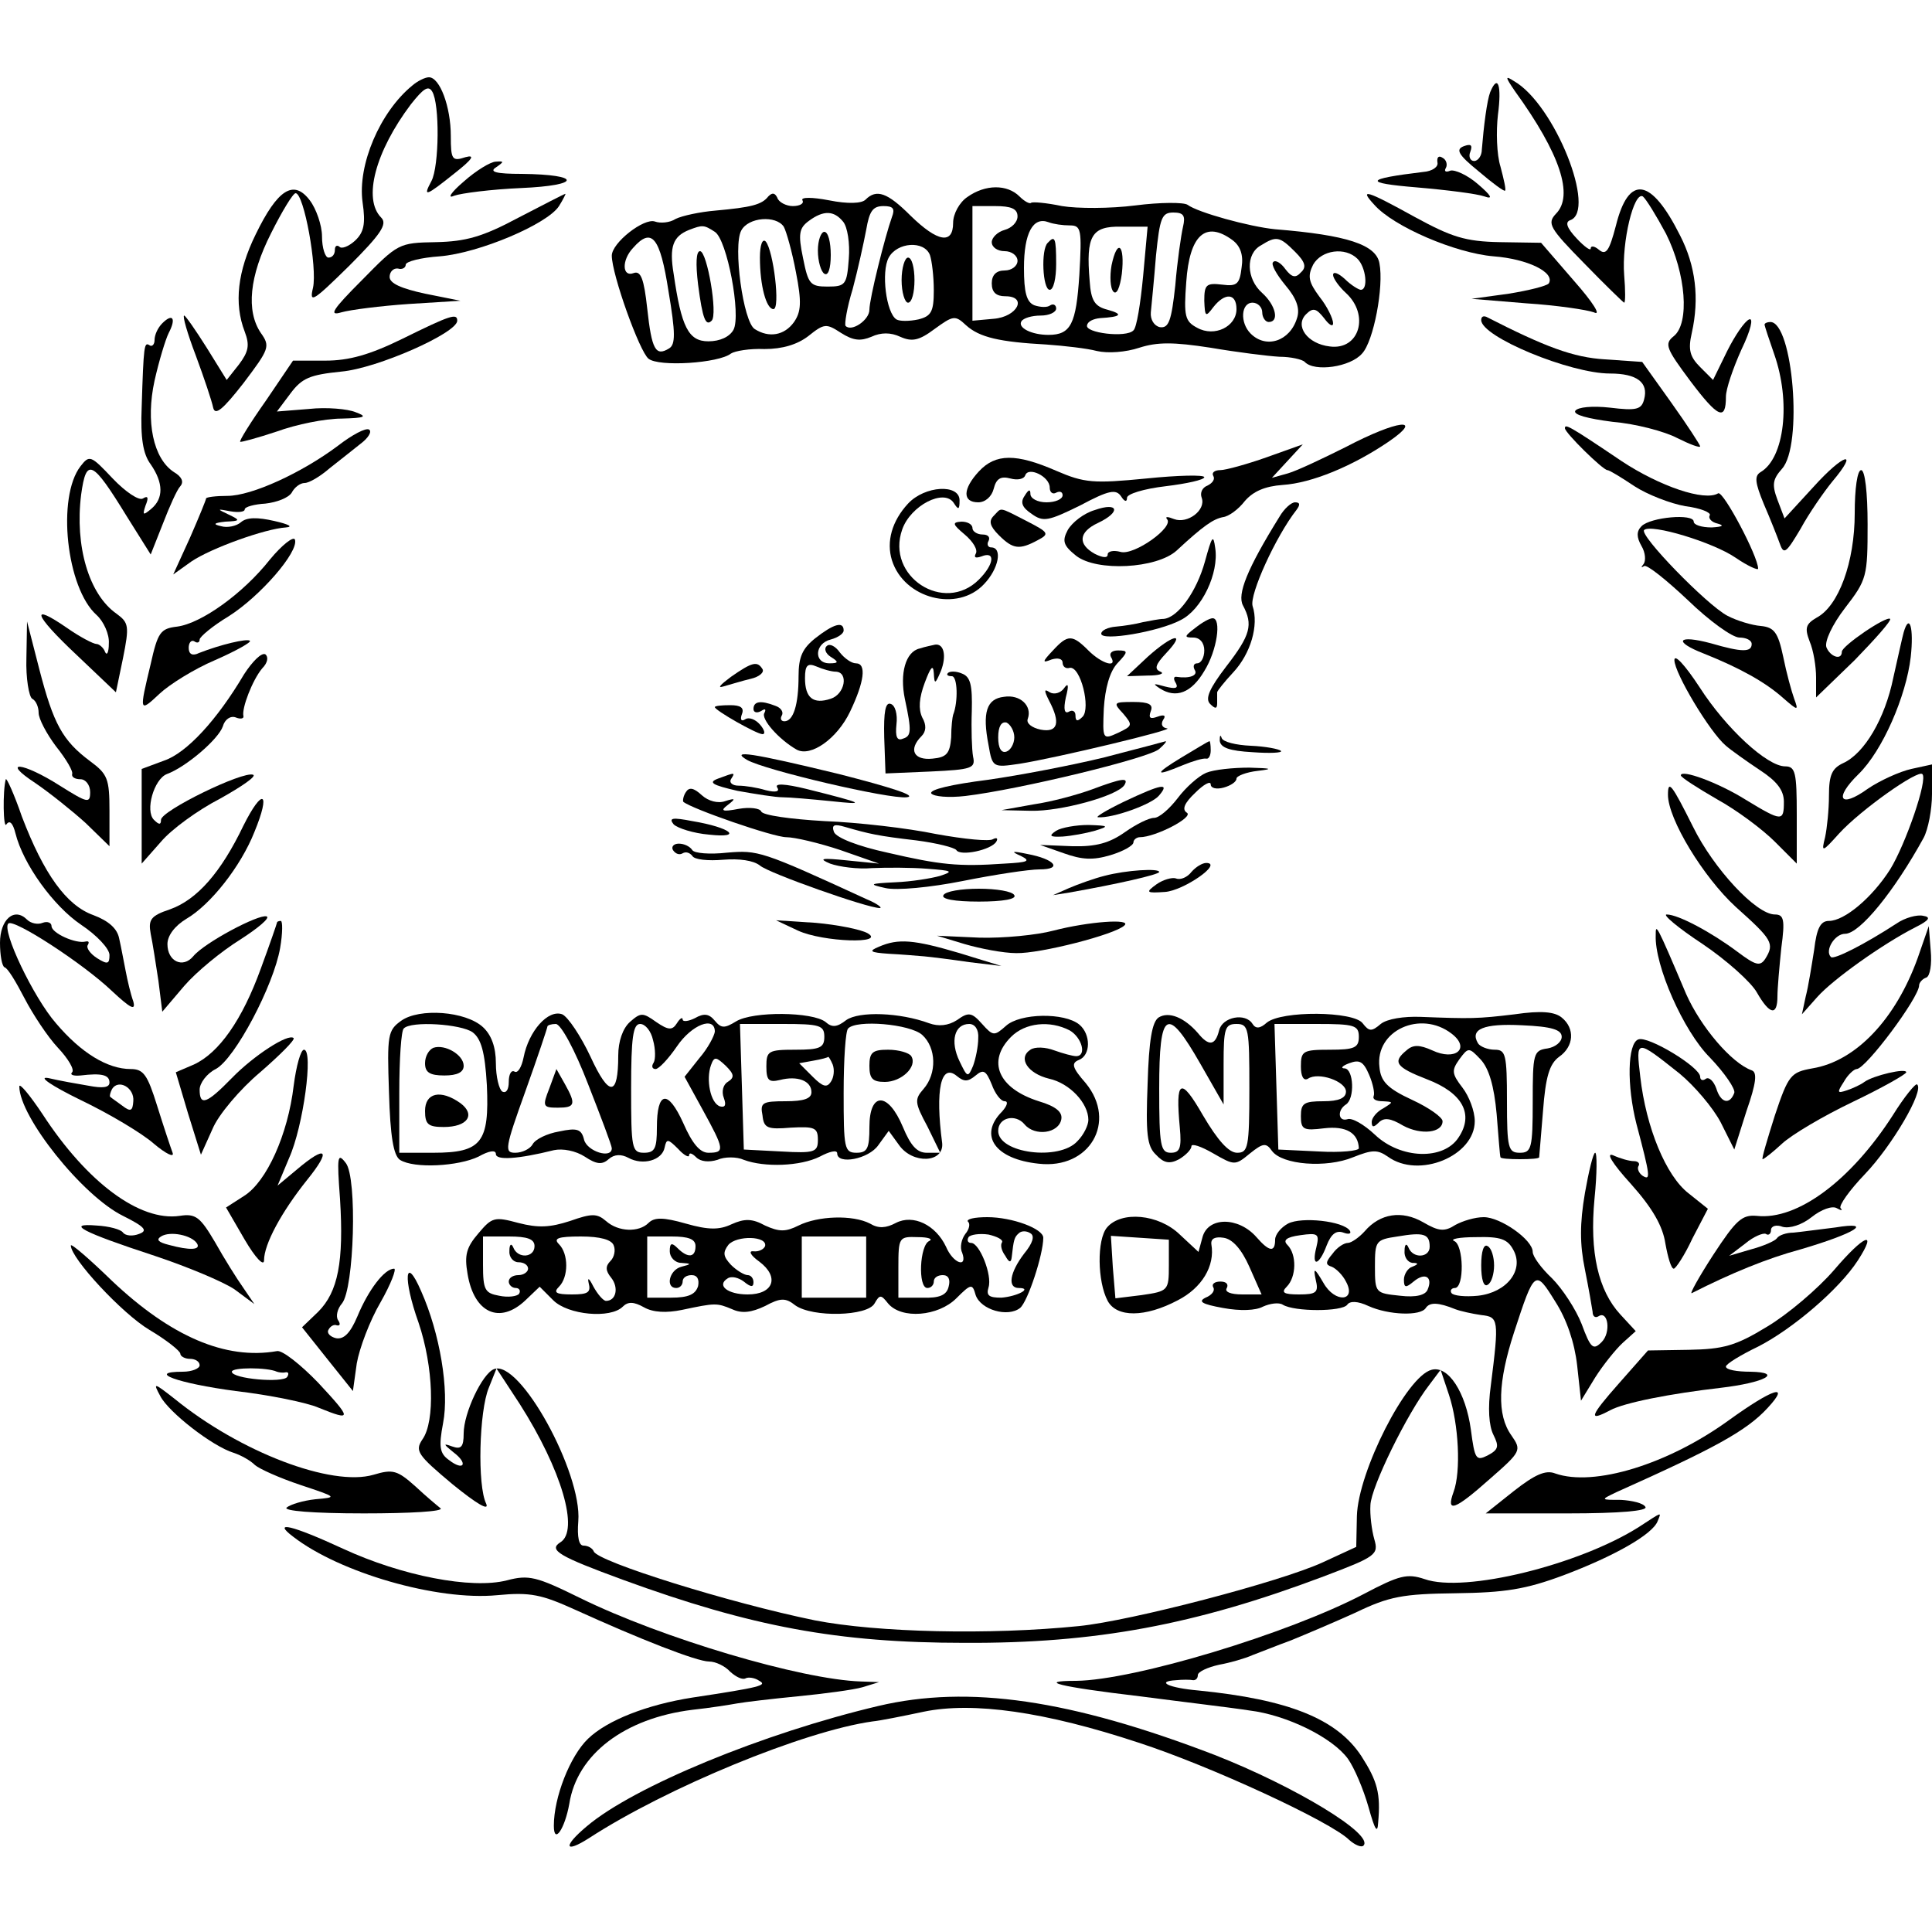 <?xml version="1.0" standalone="no"?>
<!DOCTYPE svg PUBLIC "-//W3C//DTD SVG 20010904//EN"
 "http://www.w3.org/TR/2001/REC-SVG-20010904/DTD/svg10.dtd">
<svg version="1.0" xmlns="http://www.w3.org/2000/svg"
 width="300pt" height="300pt" viewBox="0 0 300 300"
 preserveAspectRatio="xMidYMid meet">
<g transform="translate(0,300) scale(0.1,-0.1)"
fill="#000000" stroke="none">
<path d="M640 2867 c-50 -41 -85 -123 -77 -181 5 -34 2 -47 -12 -60 -10 -9
-21 -13 -24 -9 -4 3 -7 1 -7 -5 0 -7 -4 -12 -10 -12 -5 0 -10 15 -10 33 0 17
-9 43 -19 56 -25 33 -50 17 -84 -53 -28 -57 -34 -107 -17 -151 8 -21 6 -31 -9
-51 l-19 -24 -31 50 c-17 27 -33 50 -35 50 -3 0 5 -28 18 -62 13 -35 25 -71
27 -81 3 -13 15 -3 47 38 40 53 42 57 27 78 -23 34 -18 88 16 155 17 34 34 62
38 62 13 0 34 -116 27 -147 -6 -25 0 -21 56 34 49 49 60 65 50 75 -29 29 -9
103 46 176 19 24 27 30 33 20 12 -19 11 -116 -1 -139 -14 -26 -9 -24 36 12 28
22 32 29 17 25 -21 -7 -23 -4 -23 33 0 45 -17 91 -34 91 -6 0 -18 -6 -26 -13z"/>
<path d="M2352 2859 c71 -98 92 -163 64 -191 -14 -15 -10 -22 44 -77 33 -34
61 -61 62 -61 2 0 2 19 0 43 -4 51 15 130 29 122 5 -4 21 -30 36 -58 31 -62
37 -139 12 -159 -15 -12 -12 -19 26 -70 43 -57 55 -62 55 -24 0 12 11 44 24
73 15 31 19 50 12 47 -7 -3 -22 -25 -34 -49 l-22 -45 -20 20 c-16 16 -19 27
-13 53 12 54 6 104 -18 151 -45 90 -80 96 -100 15 -10 -38 -15 -46 -26 -37 -7
6 -13 7 -13 2 0 -4 -10 3 -22 16 -15 16 -18 25 -10 28 42 14 -24 180 -87 216
-14 9 -14 7 1 -15z"/>
<path d="M2314 2857 c-5 -13 -10 -52 -13 -89 0 -10 -6 -18 -12 -18 -6 0 -9 7
-6 14 4 11 1 13 -10 9 -13 -5 -9 -13 23 -39 21 -18 40 -32 41 -30 2 1 -2 18
-7 37 -6 19 -7 55 -4 81 6 45 0 64 -12 35z"/>
<path d="M2232 2748 c2 -7 -8 -14 -22 -15 -91 -11 -94 -17 -10 -24 47 -4 94
-10 105 -14 14 -5 11 1 -10 19 -16 14 -36 23 -43 21 -7 -3 -10 -1 -7 4 3 5 1
13 -5 16 -6 4 -9 1 -8 -7z"/>
<path d="M720 2718 c-20 -17 -26 -27 -15 -22 11 4 58 10 104 12 94 4 95 21 1
22 -39 0 -51 3 -40 10 13 9 13 10 0 9 -8 0 -31 -14 -50 -31z"/>
<path d="M1502 2694 c-12 -8 -22 -26 -22 -40 0 -34 -24 -30 -66 11 -36 36 -53
42 -70 25 -6 -6 -27 -7 -57 -1 -26 5 -44 5 -41 0 3 -5 -4 -9 -15 -9 -10 0 -22
6 -24 13 -4 8 -8 8 -14 2 -10 -13 -27 -17 -82 -22 -24 -2 -52 -8 -62 -13 -9
-6 -24 -7 -32 -4 -17 6 -67 -33 -67 -53 0 -29 43 -149 57 -160 16 -13 109 -7
128 8 6 4 29 8 52 7 28 0 51 7 68 20 25 20 28 20 51 5 19 -12 30 -13 47 -6 15
7 30 7 45 0 18 -8 29 -6 53 12 29 21 32 22 49 6 21 -19 52 -26 125 -30 28 -2
63 -6 78 -10 17 -4 45 -2 66 5 28 9 53 9 111 0 41 -7 89 -13 107 -14 17 0 35
-4 39 -8 15 -16 71 -8 89 13 18 19 34 104 27 140 -5 29 -50 44 -162 53 -40 4
-120 26 -136 38 -6 4 -42 4 -81 -1 -39 -5 -90 -5 -114 -1 -24 5 -46 7 -48 5
-2 -2 -10 2 -18 10 -19 19 -53 19 -81 -1z m-117 -31 c-11 -31 -35 -127 -35
-144 0 -16 -28 -35 -37 -25 -2 2 2 28 11 57 8 30 17 71 21 92 5 29 10 37 27
37 15 0 18 -4 13 -17z m195 1 c0 -9 -9 -18 -20 -21 -11 -3 -20 -12 -20 -19 0
-8 9 -14 20 -14 11 0 20 -7 20 -15 0 -8 -9 -15 -20 -15 -13 0 -20 -7 -20 -20
0 -14 7 -20 21 -20 35 0 19 -32 -18 -35 l-33 -3 0 89 0 89 35 0 c25 0 35 -4
35 -16z m-271 -8 c7 -8 11 -34 9 -58 -3 -40 -5 -43 -33 -43 -27 0 -30 4 -38
44 -8 38 -6 47 9 58 23 17 39 16 53 -1z m528 -8 c-3 -13 -9 -54 -12 -91 -6
-55 -10 -67 -24 -65 -9 2 -15 12 -14 23 1 11 5 50 8 88 6 59 9 67 27 67 16 0
19 -5 15 -22z m-620 0 c4 -7 13 -39 19 -71 9 -46 8 -61 -3 -77 -15 -21 -39
-25 -61 -11 -18 11 -34 129 -21 153 11 21 54 24 66 6z m444 2 c18 0 19 -6 15
-77 -5 -76 -13 -93 -48 -93 -26 0 -48 11 -42 21 3 5 16 9 30 9 13 0 24 5 24
11 0 5 -4 8 -9 5 -5 -4 -16 -3 -25 0 -12 5 -16 20 -16 58 0 54 14 80 38 71 8
-3 22 -5 33 -5z m-551 -10 c19 -12 41 -129 29 -152 -6 -11 -21 -18 -39 -18
-31 0 -42 22 -54 105 -7 42 -1 58 24 68 21 8 23 8 40 -3z m665 -69 c-4 -42
-10 -80 -15 -84 -11 -12 -76 -4 -72 8 1 6 10 10 20 11 33 2 37 6 12 13 -20 5
-26 14 -28 45 -6 70 3 85 49 84 l41 0 -7 -77z m139 56 c12 -9 17 -23 14 -42
-3 -26 -7 -30 -30 -27 -25 3 -28 0 -28 -25 1 -25 2 -26 14 -10 18 23 36 22 36
-3 0 -27 -34 -44 -61 -29 -19 10 -21 18 -17 71 5 73 30 96 72 65z m-876 -79
c11 -65 11 -83 1 -89 -21 -13 -27 -2 -34 62 -5 46 -10 59 -21 55 -18 -7 -19
20 -1 39 29 33 42 17 55 -67z m973 61 c16 -16 18 -24 9 -32 -8 -9 -14 -8 -24
5 -7 10 -16 15 -19 11 -4 -3 5 -19 19 -36 17 -20 23 -36 18 -51 -11 -36 -48
-48 -72 -24 -17 17 -15 48 3 48 8 0 15 -7 15 -15 0 -8 5 -15 10 -15 17 0 11
26 -10 45 -25 22 -26 61 -2 74 24 15 29 14 53 -10z m-567 -5 c3 -9 6 -33 6
-55 0 -33 -4 -40 -24 -45 -14 -3 -29 -3 -34 0 -16 10 -24 74 -12 96 13 24 55
27 64 4z m664 -6 c13 -13 17 -48 5 -48 -3 0 -15 7 -25 17 -10 9 -18 12 -18 6
0 -5 9 -18 20 -28 37 -34 21 -89 -25 -83 -35 4 -55 32 -37 50 11 11 16 9 28
-6 8 -11 14 -14 14 -8 0 7 -9 26 -21 41 -17 23 -19 32 -10 50 13 23 50 28 69
9z"/>
<path d="M1270 2611 c0 -17 5 -33 10 -36 6 -4 10 8 10 29 0 20 -4 36 -10 36
-5 0 -10 -13 -10 -29z"/>
<path d="M1180 2600 c0 -44 10 -80 21 -80 11 0 0 91 -12 105 -5 5 -9 -5 -9
-25z"/>
<path d="M1627 2623 c-11 -10 -8 -73 3 -73 6 0 10 18 10 40 0 41 -2 45 -13 33z"/>
<path d="M1084 2558 c7 -54 12 -65 21 -56 10 9 -7 108 -18 108 -6 0 -7 -19 -3
-52z"/>
<path d="M1726 2588 c-3 -17 -2 -36 3 -41 5 -5 10 6 13 28 5 45 -7 56 -16 13z"/>
<path d="M1400 2565 c0 -19 5 -35 10 -35 6 0 10 16 10 35 0 19 -4 35 -10 35
-5 0 -10 -16 -10 -35z"/>
<path d="M805 2662 c-56 -30 -82 -37 -128 -38 -58 -1 -59 -2 -115 -59 -46 -46
-52 -56 -32 -50 14 4 61 10 105 13 l80 5 -55 11 c-37 8 -55 16 -55 26 0 8 6
14 13 13 6 -2 12 1 12 6 0 5 24 11 53 13 61 5 167 50 185 78 7 11 11 20 10 19
-2 0 -34 -17 -73 -37z"/>
<path d="M2134 2682 c30 -34 126 -75 185 -80 53 -4 96 -25 86 -42 -3 -4 -31
-11 -62 -16 l-58 -8 85 -7 c47 -3 94 -10 105 -14 12 -6 -1 15 -31 49 l-51 59
-64 1 c-54 1 -75 8 -132 39 -76 42 -87 45 -63 19z"/>
<path d="M252 2498 c-7 -7 -12 -18 -12 -26 0 -7 -4 -11 -8 -8 -8 5 -9 1 -12
-96 -2 -48 2 -73 14 -89 20 -29 20 -53 1 -69 -13 -11 -14 -10 -9 5 5 12 4 16
-4 11 -6 -4 -27 10 -47 31 -34 36 -36 37 -50 19 -37 -48 -22 -189 25 -231 11
-10 20 -30 19 -44 0 -14 -3 -20 -6 -13 -2 6 -9 12 -13 12 -5 0 -26 11 -46 25
-58 40 -52 21 15 -42 l61 -58 11 53 c10 50 9 55 -10 69 -43 30 -65 105 -55
185 8 58 17 54 71 -34 l37 -59 19 48 c10 26 22 53 27 58 6 7 2 15 -10 22 -32
21 -44 78 -30 142 7 31 17 64 22 74 12 23 6 31 -10 15z"/>
<path d="M625 2474 c-51 -25 -83 -34 -120 -34 l-50 0 -42 -62 c-24 -34 -42
-63 -40 -64 1 -1 27 6 57 16 30 11 75 20 100 20 38 1 41 3 22 10 -12 5 -45 8
-72 5 l-50 -4 21 28 c18 24 30 29 79 34 56 5 180 60 180 79 0 12 -10 9 -85
-28z"/>
<path d="M2300 2503 c0 -26 138 -83 200 -83 42 0 60 -14 53 -40 -4 -16 -12
-18 -53 -13 -27 3 -50 1 -54 -5 -3 -6 19 -12 58 -17 36 -3 81 -15 100 -25 20
-10 36 -16 36 -13 0 2 -20 33 -45 68 l-45 63 -58 4 c-49 3 -92 19 -184 66 -5
2 -8 0 -8 -5z"/>
<path d="M2740 2496 c0 -2 7 -23 15 -46 26 -74 16 -161 -21 -183 -10 -6 -9
-16 5 -50 10 -23 21 -51 25 -62 6 -17 10 -13 32 24 13 24 36 57 49 73 43 51
18 44 -29 -8 l-45 -49 -11 29 c-9 24 -7 32 7 48 33 36 17 228 -18 228 -5 0 -9
-2 -9 -4z"/>
<path d="M525 2308 c-56 -42 -134 -78 -172 -78 -18 0 -33 -2 -33 -4 0 -2 -11
-29 -25 -61 l-26 -57 28 20 c31 21 115 51 147 53 12 1 4 5 -18 10 -26 6 -43 6
-52 -2 -7 -6 -21 -9 -31 -6 -13 3 -11 5 7 7 23 1 24 2 5 11 -19 9 -18 9 3 5
12 -2 22 -1 22 3 0 4 15 8 32 9 18 2 36 9 41 17 4 8 13 15 20 15 7 0 24 10 39
23 15 12 37 29 48 38 12 9 18 19 13 22 -5 3 -26 -8 -48 -25z"/>
<path d="M2090 2306 c-36 -18 -76 -37 -90 -41 l-25 -7 24 26 24 26 -56 -20
c-31 -11 -64 -20 -72 -20 -9 0 -14 -4 -11 -9 3 -5 -1 -11 -9 -15 -8 -3 -12
-11 -9 -19 7 -19 -22 -41 -43 -33 -10 4 -14 4 -11 0 12 -12 -51 -57 -72 -51
-11 3 -20 1 -20 -4 0 -6 -8 -5 -20 1 -27 15 -25 34 5 48 36 17 32 33 -5 20
-17 -5 -35 -19 -42 -31 -9 -17 -7 -24 13 -40 32 -25 125 -20 156 8 42 39 57
49 72 52 9 1 24 12 34 25 13 15 31 23 59 25 45 3 108 29 164 67 57 39 14 34
-66 -8z"/>
<path d="M2430 2335 c0 -7 59 -65 66 -65 3 0 21 -11 42 -25 20 -13 56 -27 79
-31 24 -3 40 -10 38 -14 -3 -5 3 -11 12 -13 11 -3 8 -5 -9 -6 -16 0 -28 4 -28
9 0 13 -67 7 -81 -7 -8 -8 -8 -17 0 -31 6 -10 7 -23 3 -28 -4 -5 -4 -6 1 -3 4
3 34 -21 68 -53 33 -32 69 -58 80 -58 10 0 19 -4 19 -10 0 -13 -15 -13 -63 1
-52 14 -60 3 -11 -16 55 -22 95 -44 123 -69 23 -20 24 -20 17 -1 -4 11 -12 40
-17 65 -8 38 -14 46 -35 48 -13 1 -37 8 -52 16 -32 17 -137 125 -129 133 11
10 107 -19 142 -43 19 -13 35 -20 35 -17 0 19 -54 121 -62 117 -21 -13 -91 11
-150 50 -83 56 -88 58 -88 51z"/>
<path d="M1520 2268 c-25 -27 -26 -48 -1 -48 11 0 21 9 24 21 4 16 11 20 26
16 11 -3 21 -1 23 5 5 14 38 -2 38 -19 0 -8 5 -11 10 -8 6 3 10 1 10 -4 0 -6
-11 -11 -25 -11 -14 0 -25 6 -25 13 0 8 -3 7 -9 -3 -7 -10 -4 -18 11 -28 18
-13 26 -11 75 13 45 24 56 26 64 14 5 -8 9 -9 9 -2 0 6 26 14 60 18 33 4 60
10 60 14 0 4 -41 3 -90 -2 -82 -8 -96 -7 -140 12 -62 27 -94 27 -120 -1z"/>
<path d="M2880 2203 c0 -76 -25 -144 -59 -162 -17 -10 -19 -16 -11 -37 6 -14
10 -39 10 -56 l0 -31 60 58 c32 33 57 61 55 64 -6 5 -75 -42 -75 -51 0 -14
-18 -8 -24 7 -3 9 9 35 29 61 34 44 35 49 35 130 0 49 -4 84 -10 84 -6 0 -10
-29 -10 -67z"/>
<path d="M1410 2218 c-25 -27 -34 -59 -25 -88 19 -60 102 -81 143 -37 23 24
29 57 11 57 -5 0 -7 5 -4 10 3 6 -1 10 -9 10 -9 0 -16 5 -16 10 0 6 -8 10 -17
10 -15 -1 -14 -4 5 -20 13 -11 21 -24 17 -30 -3 -6 0 -7 9 -4 22 9 20 -12 -4
-36 -54 -54 -145 5 -119 78 13 37 65 64 80 41 7 -11 9 -11 9 4 0 26 -54 23
-80 -5z"/>
<path d="M1987 2198 c-51 -82 -66 -121 -57 -138 16 -30 12 -46 -26 -95 -26
-34 -33 -50 -25 -58 8 -8 11 -8 11 1 0 7 0 14 0 17 0 2 11 16 25 31 27 29 40
73 30 103 -5 18 36 108 68 149 6 8 6 12 -2 12 -6 0 -17 -10 -24 -22z"/>
<path d="M1543 2199 c-8 -8 -6 -16 8 -30 22 -22 32 -23 60 -8 19 10 18 12 -17
30 -45 23 -38 21 -51 8z"/>
<path d="M419 2131 c-41 -52 -106 -99 -144 -104 -26 -3 -30 -9 -41 -58 -18
-75 -18 -76 14 -46 15 14 53 38 86 52 32 14 57 28 54 30 -4 4 -46 -6 -79 -19
-10 -5 -16 -2 -16 8 0 8 4 13 9 10 4 -3 8 -2 8 3 0 4 20 21 45 36 49 31 109
100 103 119 -2 6 -20 -8 -39 -31z"/>
<path d="M1871 2128 c-13 -47 -42 -87 -64 -89 -7 0 -21 -3 -32 -5 -11 -3 -30
-6 -42 -7 -13 -1 -23 -6 -23 -11 0 -12 89 3 123 21 33 16 60 73 54 112 -3 22
-5 19 -16 -21z"/>
<path d="M1856 2025 c-17 -13 -18 -15 -3 -15 10 0 17 -8 17 -20 0 -11 -5 -20
-11 -20 -5 0 -7 -4 -4 -10 6 -9 -8 -14 -28 -11 -5 1 -5 -4 -1 -10 4 -8 -1 -9
-17 -5 -18 5 -20 5 -8 -3 25 -16 49 -7 69 27 20 32 27 82 13 82 -5 0 -17 -7
-27 -15z"/>
<path d="M41 1978 c-1 -31 4 -60 9 -63 6 -3 10 -13 10 -22 0 -9 12 -32 27 -52
16 -20 27 -39 25 -43 -1 -5 5 -8 13 -8 8 0 15 -9 15 -20 0 -18 -4 -17 -47 10
-58 37 -93 40 -38 4 22 -15 57 -43 78 -62 l37 -36 0 55 c0 50 -3 57 -30 77
-43 32 -57 58 -79 143 l-19 74 -1 -57z"/>
<path d="M1266 2009 c-20 -16 -26 -29 -26 -59 0 -44 -8 -70 -22 -70 -5 0 -7 4
-4 9 3 5 -1 12 -10 15 -23 9 -34 7 -34 -5 0 -5 5 -7 12 -3 6 4 8 3 5 -3 -6 -9
22 -41 50 -57 22 -12 63 17 83 59 22 46 26 75 9 75 -7 0 -18 8 -25 17 -7 10
-16 14 -20 10 -5 -4 -2 -12 6 -17 13 -8 12 -10 -2 -10 -25 0 -23 31 2 37 11 3
20 9 20 14 0 15 -16 10 -44 -12z m32 -52 c20 -1 14 -35 -8 -42 -27 -9 -40 1
-40 32 0 20 4 24 18 18 9 -4 23 -8 30 -8z"/>
<path d="M2956 2018 c-2 -7 -9 -39 -16 -70 -13 -64 -45 -118 -78 -133 -17 -8
-22 -18 -22 -50 0 -22 -3 -51 -6 -65 -6 -24 -5 -24 22 6 34 37 122 99 129 92
9 -8 -26 -109 -50 -148 -28 -44 -71 -80 -95 -80 -13 0 -19 -11 -23 -45 -4 -25
-9 -57 -13 -72 l-6 -28 24 27 c24 27 101 82 152 108 22 11 25 16 12 18 -9 2
-28 -3 -41 -12 -49 -32 -98 -57 -102 -52 -10 10 6 36 22 36 23 0 77 67 122
149 7 13 13 44 13 68 l0 46 -32 -7 c-18 -4 -49 -18 -68 -31 -43 -31 -53 -15
-14 23 37 36 74 121 81 182 5 45 -2 69 -11 38z"/>
<path d="M1635 1990 c-17 -18 -17 -20 -2 -14 10 3 17 1 17 -5 0 -6 5 -10 11
-8 17 3 33 -63 20 -76 -8 -8 -11 -7 -11 2 0 7 -5 9 -10 6 -7 -4 -9 3 -5 22 5
19 4 24 -3 14 -5 -7 -15 -10 -22 -6 -9 6 -9 3 -1 -13 18 -34 14 -50 -13 -45
-14 3 -23 10 -20 17 7 20 -12 38 -37 34 -27 -3 -34 -24 -24 -75 6 -35 7 -35
48 -29 57 9 245 54 229 55 -7 1 -10 6 -6 13 5 7 2 9 -9 5 -11 -4 -14 -2 -10 9
4 10 -3 14 -27 14 -31 0 -32 -1 -16 -18 15 -18 15 -19 -8 -30 -24 -11 -24 -10
-22 38 2 31 9 57 21 70 17 18 17 20 1 20 -9 0 -14 -4 -11 -10 11 -18 -14 -11
-35 10 -25 25 -32 25 -55 0z m-60 -135 c0 -10 -6 -20 -12 -22 -8 -3 -13 5 -13
22 0 17 5 25 13 23 6 -3 12 -13 12 -23z"/>
<path d="M1782 1980 l-32 -30 32 1 c18 0 27 3 20 6 -10 4 -8 11 9 29 32 34 10
29 -29 -6z"/>
<path d="M1428 1993 c-22 -5 -31 -39 -23 -78 11 -51 10 -58 -3 -62 -9 -4 -12
3 -10 22 2 16 -2 30 -9 32 -8 3 -11 -12 -10 -52 l2 -56 70 3 c64 3 70 5 66 23
-2 11 -3 43 -2 71 1 40 -2 53 -15 58 -9 4 -19 4 -22 1 -3 -3 0 -5 6 -5 9 0 10
-40 2 -60 -1 -3 -3 -18 -3 -35 -2 -25 -7 -31 -29 -33 -29 -3 -38 14 -17 35 7
7 8 17 1 29 -6 13 -5 30 4 54 9 24 13 29 14 15 1 -18 2 -18 11 3 9 23 5 43 -9
41 -4 -1 -15 -3 -24 -6z"/>
<path d="M379 1953 c-42 -71 -89 -122 -124 -134 l-35 -13 0 -73 0 -74 30 34
c16 19 57 49 92 67 34 19 57 35 51 37 -16 6 -143 -56 -143 -70 0 -8 -3 -8 -11
0 -14 14 0 63 20 71 30 11 80 54 87 74 3 11 12 17 20 14 7 -3 13 -2 12 2 -3
12 14 56 29 74 9 9 10 18 5 22 -6 3 -20 -11 -33 -31z"/>
<path d="M2600 1975 c0 -20 55 -112 80 -133 8 -7 32 -24 53 -38 26 -17 37 -31
37 -49 0 -31 -3 -31 -59 3 -43 27 -101 48 -101 38 0 -3 25 -19 56 -37 31 -17
71 -47 90 -66 l34 -34 0 76 c0 65 -2 75 -18 75 -28 0 -92 59 -133 123 -23 35
-39 52 -39 42z"/>
<path d="M1135 1949 c-16 -12 -22 -18 -12 -15 11 3 30 9 43 12 13 3 21 10 18
15 -8 13 -16 11 -49 -12z"/>
<path d="M1110 1902 c0 -5 65 -42 74 -42 5 0 3 7 -4 15 -7 8 -17 12 -23 8 -6
-4 -8 0 -5 8 4 10 -2 14 -18 14 -13 0 -24 -1 -24 -3z"/>
<path d="M1894 1850 c1 -11 15 -16 51 -18 27 -2 47 -1 44 2 -3 3 -24 7 -47 8
-23 1 -43 6 -45 12 -2 6 -3 4 -3 -4z"/>
<path d="M1715 1824 c-49 -12 -132 -28 -182 -35 -55 -7 -90 -15 -87 -21 4 -5
27 -7 53 -4 84 10 286 59 301 73 8 7 12 12 10 12 -3 -1 -45 -12 -95 -25z"/>
<path d="M1835 1824 c-43 -26 -43 -31 2 -12 15 6 31 11 36 10 4 -1 7 5 7 13 0
8 -1 15 -2 14 -2 0 -21 -12 -43 -25z"/>
<path d="M1160 1820 c28 -16 220 -61 248 -58 17 2 -23 15 -105 36 -136 33
-170 38 -143 22z"/>
<path d="M1873 1800 c-12 -5 -32 -23 -44 -39 -13 -17 -29 -31 -37 -31 -8 0
-28 -10 -45 -22 -24 -17 -45 -23 -82 -22 l-50 2 37 -13 c28 -10 45 -11 72 -3
20 6 36 15 36 20 0 4 5 8 10 8 24 0 84 31 73 38 -8 5 -4 15 13 31 13 13 24 19
24 13 0 -6 9 -8 20 -5 11 3 20 9 20 14 0 4 15 10 33 12 25 3 22 4 -13 5 -25 0
-55 -3 -67 -8z"/>
<path d="M1115 1791 c-16 -6 -9 -10 30 -19 28 -5 59 -10 70 -10 11 0 45 -3 75
-6 56 -6 54 -4 -38 19 -33 8 -50 9 -45 2 4 -6 -2 -8 -18 -4 -13 4 -32 7 -42 7
-10 0 -15 5 -12 10 7 11 7 11 -20 1z"/>
<path d="M9 1790 c-5 -18 -4 -79 1 -70 5 7 10 2 14 -14 12 -48 59 -113 102
-142 24 -16 44 -37 44 -47 0 -14 -3 -15 -19 -5 -11 7 -17 16 -15 20 3 5 2 7
-3 6 -15 -4 -53 13 -53 24 0 5 -6 8 -14 5 -7 -3 -18 -1 -24 5 -20 20 -42 0
-42 -36 0 -19 3 -36 7 -38 5 -1 18 -23 31 -48 13 -25 36 -60 52 -77 16 -17 26
-34 22 -38 -4 -4 2 -6 13 -5 33 4 45 1 45 -11 0 -8 -11 -9 -32 -5 -18 3 -46 8
-63 12 -17 3 5 -12 50 -34 44 -21 96 -52 114 -68 19 -16 32 -22 29 -14 -3 8
-14 41 -24 73 -15 48 -21 57 -41 57 -36 0 -77 25 -116 71 -35 40 -85 145 -74
155 8 8 116 -62 161 -105 29 -27 37 -31 33 -16 -4 11 -9 32 -12 48 -3 15 -7
37 -10 50 -3 15 -16 27 -40 36 -42 15 -77 64 -111 153 -12 35 -24 61 -25 58z
m198 -500 c-1 -15 -4 -17 -17 -7 -8 6 -17 12 -19 14 -1 1 0 6 3 12 10 16 35 2
33 -19z"/>
<path d="M1695 1774 c-22 -8 -62 -19 -90 -23 l-50 -9 46 -1 c46 -1 134 23 145
40 7 12 -3 11 -51 -7z"/>
<path d="M1065 1770 c-4 -6 -5 -13 -4 -15 13 -11 140 -55 160 -55 13 0 51 -9
84 -20 l60 -21 -50 5 c-39 4 -45 3 -26 -5 14 -5 43 -9 65 -7 23 1 61 1 86 -1
39 -3 41 -4 20 -11 -14 -4 -45 -9 -70 -10 -40 -2 -42 -3 -15 -9 17 -4 70 1
120 11 50 10 103 18 119 18 37 0 24 16 -19 24 -24 5 -26 4 -10 -3 16 -8 12
-10 -25 -12 -72 -5 -100 -2 -182 17 -46 10 -79 23 -83 32 -4 11 0 13 17 8 38
-11 51 -14 111 -21 31 -4 59 -11 62 -15 6 -10 54 0 62 13 3 5 1 7 -5 4 -5 -4
-45 0 -89 8 -43 9 -121 18 -173 20 -52 3 -96 9 -98 15 -2 5 -18 7 -35 4 -26
-5 -29 -3 -17 6 13 10 12 11 -4 6 -11 -4 -26 0 -36 9 -13 12 -20 13 -25 5z"/>
<path d="M1745 1755 c-27 -13 -45 -24 -40 -24 22 -2 84 20 95 34 17 20 4 18
-55 -10z"/>
<path d="M2590 1766 c0 -38 55 -128 105 -174 57 -51 61 -57 46 -81 -8 -12 -15
-10 -43 11 -40 30 -92 58 -110 58 -7 0 18 -21 56 -46 37 -25 75 -59 84 -75 20
-35 32 -37 32 -6 0 12 3 46 6 75 6 44 4 52 -10 52 -29 0 -95 71 -127 136 -33
66 -39 74 -39 50z"/>
<path d="M378 1718 c-35 -73 -72 -115 -114 -130 -30 -10 -34 -16 -30 -38 3
-14 8 -47 12 -73 l6 -48 34 40 c19 22 58 54 87 72 28 18 47 34 41 36 -12 4
-97 -41 -114 -62 -16 -19 -40 -8 -40 19 0 13 11 28 29 39 38 22 85 82 106 135
26 63 13 70 -17 10z"/>
<path d="M1046 1720 c6 -6 31 -14 55 -16 54 -6 34 11 -26 21 -31 6 -37 5 -29
-5z"/>
<path d="M1640 1710 c-12 -8 -10 -10 10 -9 14 1 36 5 50 9 23 7 22 8 -10 9
-19 0 -42 -4 -50 -9z"/>
<path d="M1045 1680 c4 -6 10 -8 15 -5 5 3 11 1 15 -4 3 -6 25 -8 48 -6 25 2
47 -1 57 -9 14 -12 167 -66 186 -66 5 0 -4 7 -21 14 -163 75 -168 76 -216 72
-27 -3 -51 -1 -54 4 -4 6 -13 10 -21 10 -8 0 -12 -5 -9 -10z"/>
<path d="M1850 1646 c-6 -8 -17 -13 -24 -10 -6 2 -20 -2 -30 -9 -18 -13 -16
-14 13 -12 29 2 91 45 64 45 -6 0 -16 -6 -23 -14z"/>
<path d="M1715 1640 c-16 -4 -41 -13 -55 -19 l-25 -11 25 4 c74 13 140 28 140
32 0 6 -51 3 -85 -6z"/>
<path d="M1465 1610 c-4 -6 17 -10 55 -10 38 0 59 4 55 10 -3 6 -28 10 -55 10
-27 0 -52 -4 -55 -10z"/>
<path d="M430 1567 c0 -1 -11 -33 -25 -71 -29 -80 -65 -131 -104 -149 l-28
-12 19 -64 20 -64 18 40 c9 22 43 62 74 88 31 27 54 50 52 53 -8 8 -62 -27
-96 -62 -39 -40 -50 -44 -50 -18 0 10 11 25 25 32 30 16 90 130 100 188 4 23
4 42 1 42 -3 0 -6 -1 -6 -3z"/>
<path d="M1239 1555 c39 -18 138 -21 108 -4 -11 6 -47 13 -80 16 l-62 4 34
-16z"/>
<path d="M1636 1555 c-26 -7 -78 -12 -115 -11 l-66 3 43 -13 c24 -7 60 -14 80
-14 37 -1 154 29 168 43 12 11 -56 6 -110 -8z"/>
<path d="M2571 1548 c-2 -47 43 -149 84 -190 23 -24 40 -49 38 -55 -7 -19 -21
-16 -28 7 -4 11 -11 18 -16 15 -5 -4 -9 -2 -9 3 0 15 -81 64 -96 58 -17 -6
-18 -72 -3 -131 22 -83 22 -88 10 -81 -6 4 -9 11 -7 15 3 4 0 8 -7 8 -7 0 -21
4 -32 9 -12 5 -2 -12 28 -45 33 -37 49 -65 53 -92 4 -22 9 -39 13 -39 3 0 17
21 29 47 l24 46 -30 24 c-35 27 -66 102 -75 181 -7 59 -7 59 61 5 23 -19 52
-53 64 -76 l21 -42 19 60 c15 43 17 60 8 63 -31 11 -79 67 -102 119 -47 111
-47 109 -47 91z"/>
<path d="M2978 1513 c-34 -95 -96 -161 -164 -172 -33 -6 -37 -10 -58 -73 -12
-38 -21 -68 -19 -68 2 0 16 11 30 24 15 14 64 43 110 65 46 22 83 43 83 46 0
7 -51 -5 -65 -15 -5 -4 -18 -10 -27 -13 -15 -5 -16 -4 -5 13 6 11 16 20 20 20
14 0 97 111 97 130 0 4 5 10 11 12 6 2 9 21 7 42 l-3 38 -17 -49z"/>
<path d="M1365 1530 c-17 -7 -14 -9 15 -11 19 -1 44 -3 55 -4 11 -1 43 -5 70
-9 l50 -6 -65 20 c-71 21 -95 23 -125 10z"/>
<path d="M623 1415 c-21 -15 -22 -22 -19 -111 2 -69 7 -98 17 -105 22 -14 91
-10 122 5 16 9 27 11 27 4 0 -10 34 -8 90 6 14 3 34 -1 48 -10 18 -12 27 -13
37 -4 9 8 20 8 31 2 22 -12 52 -4 56 16 3 14 5 14 21 -2 9 -10 17 -14 17 -10
0 5 5 3 11 -3 7 -7 20 -8 33 -4 11 5 30 5 41 0 32 -12 88 -10 118 5 15 8 27
11 27 5 0 -18 49 -9 64 13 l16 22 16 -22 c21 -30 70 -28 67 3 -11 83 -2 125
23 104 11 -9 17 -9 29 1 12 10 16 8 25 -14 5 -14 14 -26 20 -26 6 0 4 -7 -4
-16 -37 -37 -11 -74 57 -81 79 -9 122 65 73 125 -21 24 -23 31 -11 36 19 7 19
40 1 55 -23 19 -92 18 -114 -2 -18 -16 -20 -16 -37 3 -16 18 -21 19 -39 6 -14
-9 -29 -10 -43 -5 -46 17 -109 19 -129 5 -14 -11 -22 -12 -32 -3 -20 16 -113
17 -139 1 -18 -11 -23 -11 -33 1 -9 11 -17 12 -31 4 -10 -5 -19 -6 -19 -2 0 4
-4 2 -9 -6 -7 -11 -13 -11 -32 2 -21 15 -24 15 -41 0 -11 -10 -18 -30 -18 -52
0 -64 -14 -65 -43 -2 -15 32 -35 62 -44 66 -22 8 -52 -26 -60 -67 -3 -15 -9
-25 -14 -22 -5 3 -9 -4 -9 -16 0 -12 -4 -18 -10 -15 -5 3 -10 23 -10 44 0 25
-7 44 -20 56 -27 25 -99 30 -127 10z m111 -18 c13 -10 19 -30 22 -82 4 -89 -8
-105 -83 -105 l-53 0 0 93 c0 52 3 97 7 100 11 12 89 7 107 -6z m179 -80 c20
-51 37 -96 37 -100 0 -17 -38 -5 -43 13 -4 17 -11 19 -39 13 -18 -3 -37 -12
-41 -20 -4 -7 -16 -13 -27 -13 -17 0 -16 7 16 96 19 53 34 98 34 100 0 2 6 4
13 4 8 0 30 -41 50 -93z m101 68 c4 -14 4 -30 1 -35 -4 -6 -2 -10 3 -10 5 0
20 16 33 35 23 34 59 48 59 23 -1 -7 -11 -26 -24 -41 l-23 -29 28 -51 c34 -62
35 -67 9 -67 -13 0 -25 14 -39 46 -24 53 -41 50 -41 -7 0 -32 -3 -39 -20 -39
-19 0 -20 7 -20 100 0 79 3 100 14 100 8 0 17 -11 20 -25z m266 5 c0 -17 -7
-20 -45 -20 -42 0 -45 -2 -45 -26 0 -22 4 -25 21 -21 27 7 49 -1 49 -19 0 -10
-12 -14 -40 -14 -36 0 -40 -2 -36 -22 2 -20 8 -22 44 -19 37 2 42 0 42 -19 0
-19 -5 -21 -57 -18 l-58 3 -3 98 -3 97 66 0 c58 0 65 -2 65 -20z m152 3 c22
-20 23 -60 2 -84 -14 -16 -14 -21 6 -58 l20 -41 -21 0 c-15 0 -25 11 -37 40
-23 55 -52 55 -52 0 0 -33 -3 -40 -20 -40 -19 0 -20 7 -20 93 0 52 3 97 7 100
13 14 96 7 115 -10z m87 -5 c0 -13 -4 -32 -8 -43 -8 -19 -9 -18 -21 7 -15 31
-8 58 15 58 9 0 15 -9 14 -22z m142 12 c19 -11 27 -40 10 -40 -5 0 -20 4 -34
9 -13 5 -30 6 -37 1 -20 -13 -4 -37 29 -45 32 -7 61 -38 61 -64 0 -8 -7 -23
-17 -33 -28 -31 -123 -19 -123 16 0 21 27 27 41 10 16 -19 53 -14 57 8 2 11
-8 20 -35 28 -63 20 -81 62 -43 100 22 22 60 26 91 10z m-531 -80 c-7 -4 -10
-15 -6 -25 4 -11 2 -15 -6 -13 -15 5 -22 42 -14 64 5 14 8 13 23 -1 13 -13 14
-18 3 -25z m163 27 c3 -8 2 -20 -3 -27 -6 -9 -12 -8 -28 8 l-21 21 22 4 c12 2
23 5 23 6 1 0 4 -5 7 -12z"/>
<path d="M673 1373 c-7 -3 -13 -13 -13 -24 0 -14 7 -19 30 -19 20 0 30 5 30
15 0 17 -29 34 -47 28z"/>
<path d="M660 1275 c0 -21 5 -25 29 -25 37 0 50 19 26 37 -31 22 -55 16 -55
-12z"/>
<path d="M853 1310 c-11 -28 -10 -30 13 -30 27 0 29 5 11 37 l-13 23 -11 -30z"/>
<path d="M1350 1345 c0 -20 5 -25 24 -25 26 0 51 24 41 40 -3 5 -19 10 -36 10
-24 0 -29 -4 -29 -25z"/>
<path d="M1799 1420 c-10 -7 -15 -35 -17 -103 -3 -77 -1 -97 13 -110 12 -13
21 -15 36 -7 10 6 19 15 19 20 0 5 15 0 34 -11 33 -19 34 -19 57 0 20 16 25
17 34 4 16 -22 85 -27 126 -10 30 12 38 12 54 1 48 -35 135 1 135 55 0 16 -9
39 -19 52 -17 22 -17 27 -5 44 14 19 15 19 33 0 13 -14 21 -41 25 -85 3 -36 5
-66 6 -67 0 -2 14 -3 30 -3 17 0 30 1 30 3 0 1 3 34 6 72 4 53 10 73 25 84 23
16 25 44 4 61 -11 9 -32 11 -73 5 -58 -7 -68 -7 -146 -4 -26 1 -52 -3 -62 -11
-14 -12 -18 -12 -28 1 -14 19 -126 20 -149 1 -10 -9 -17 -10 -22 -2 -11 18
-47 11 -52 -10 -6 -24 -16 -25 -33 -4 -21 24 -45 34 -61 24z m65 -72 l36 -63
0 63 c0 55 2 62 20 62 19 0 20 -7 20 -100 0 -92 -2 -100 -19 -100 -13 0 -30
19 -53 58 -35 61 -43 56 -36 -19 3 -32 0 -39 -14 -39 -16 0 -18 11 -18 100 0
122 12 129 64 38z m246 42 c0 -17 -7 -20 -45 -20 -42 0 -45 -2 -45 -26 0 -15
4 -23 11 -19 16 11 59 -4 59 -20 0 -10 -11 -15 -35 -15 -30 0 -35 -3 -35 -23
0 -21 4 -23 36 -19 34 4 53 -7 54 -31 0 -4 -28 -7 -62 -5 l-63 3 -3 98 -3 97
66 0 c58 0 65 -2 65 -20z m144 5 c30 -23 6 -43 -30 -26 -20 9 -30 9 -40 0 -22
-18 -17 -26 32 -45 55 -21 73 -54 49 -90 -23 -36 -90 -34 -130 4 -17 16 -36
27 -43 24 -14 -4 -16 14 -2 23 14 9 12 55 -2 56 -7 0 -4 4 7 8 16 6 22 3 31
-18 6 -14 9 -29 7 -33 -2 -5 4 -8 14 -8 17 -1 17 -1 1 -11 -10 -5 -18 -15 -18
-21 0 -9 3 -9 11 -1 8 8 18 7 38 -5 28 -15 61 -11 61 7 0 6 -21 21 -47 33 -39
18 -49 29 -51 51 -7 57 64 89 112 52z m171 -5 c0 -8 -10 -16 -22 -18 -22 -3
-23 -8 -23 -83 0 -72 -2 -79 -20 -79 -18 0 -20 7 -20 80 0 73 -2 80 -19 80
-11 0 -23 5 -26 10 -13 22 9 31 68 28 47 -2 62 -7 62 -18z"/>
<path d="M456 1314 c-9 -76 -42 -149 -77 -171 l-28 -18 29 -50 c17 -29 30 -42
30 -32 0 25 27 75 67 125 38 47 30 55 -16 16 l-30 -25 18 43 c22 49 38 168 23
168 -5 0 -12 -25 -16 -56z"/>
<path d="M30 1313 c0 -47 98 -170 161 -201 34 -17 39 -23 25 -28 -10 -4 -21
-3 -25 2 -3 5 -22 10 -41 11 -49 4 -23 -10 90 -47 51 -17 106 -40 124 -52 l31
-23 -17 25 c-10 14 -30 46 -44 71 -23 39 -30 45 -55 41 -62 -9 -144 52 -213
158 -20 30 -36 49 -36 43z m276 -244 c6 -10 -11 -11 -44 -2 -16 4 -20 8 -12
13 14 9 48 2 56 -11z"/>
<path d="M2939 1268 c-65 -101 -148 -163 -211 -156 -23 2 -32 -6 -68 -61 -22
-34 -37 -61 -33 -59 61 31 117 54 169 68 85 25 115 44 54 34 -25 -3 -54 -7
-65 -8 -11 0 -23 -4 -26 -9 -3 -4 -21 -12 -40 -17 l-34 -10 25 19 c13 11 28
17 32 15 4 -3 8 0 8 6 0 6 8 9 18 5 11 -3 30 3 45 15 15 12 32 18 39 14 7 -4
10 -4 6 0 -3 4 14 28 38 53 42 44 92 129 81 139 -2 3 -20 -19 -38 -48z"/>
<path d="M528 1138 c6 -97 -3 -144 -34 -175 l-25 -24 39 -49 40 -50 6 43 c4
23 20 66 37 95 16 28 25 52 21 52 -15 0 -40 -33 -57 -74 -11 -26 -21 -36 -33
-34 -9 2 -15 8 -12 13 3 6 9 9 13 7 5 -1 6 2 2 8 -4 6 -1 18 6 26 19 23 24
195 6 218 -13 17 -14 11 -9 -56z"/>
<path d="M2461 1147 c-8 -47 -8 -79 0 -118 6 -30 11 -59 12 -66 0 -7 4 -10 9
-7 15 10 20 -25 5 -40 -13 -13 -17 -10 -31 28 -9 23 -30 55 -46 71 -17 16 -30
34 -30 41 0 19 -50 54 -76 54 -14 0 -33 -6 -44 -12 -17 -11 -26 -10 -50 4 -33
19 -67 14 -91 -14 -9 -10 -21 -18 -26 -18 -6 0 -17 -7 -24 -17 -11 -13 -11
-17 -1 -20 7 -3 17 -13 22 -23 17 -31 -17 -34 -35 -2 -14 24 -16 24 -12 5 5
-20 1 -23 -26 -23 -24 0 -28 3 -19 12 15 15 16 50 1 65 -7 7 -2 12 20 15 28 4
30 2 25 -19 -8 -31 4 -29 16 3 7 18 15 24 26 20 8 -3 13 -2 10 3 -10 15 -75
22 -96 11 -11 -6 -20 -17 -20 -25 0 -20 -9 -19 -29 4 -28 32 -76 32 -84 -1
l-6 -22 -29 27 c-33 32 -91 37 -113 11 -16 -19 -15 -84 1 -114 14 -26 58 -26
109 1 37 19 58 53 52 87 -1 9 6 12 19 10 14 -2 28 -18 40 -45 l19 -43 -30 0
c-18 0 -28 4 -24 10 3 6 -1 10 -10 10 -9 0 -14 -4 -11 -9 3 -5 -2 -12 -12 -16
-12 -6 -6 -10 27 -16 27 -5 51 -4 62 2 11 5 25 7 31 3 18 -11 92 -11 100 0 4
6 16 6 33 -2 31 -14 81 -16 89 -3 6 9 19 9 46 -2 8 -3 26 -7 40 -9 27 -3 28
-6 15 -109 -5 -36 -3 -63 4 -77 9 -18 8 -23 -9 -32 -18 -9 -20 -6 -26 40 -8
58 -35 100 -61 93 -39 -10 -114 -158 -116 -227 l-1 -48 -52 -24 c-65 -30 -298
-91 -379 -99 -138 -14 -313 -10 -410 9 -132 27 -337 91 -343 107 -2 5 -9 9
-16 9 -7 0 -10 13 -8 38 6 75 -91 252 -131 236 -18 -7 -47 -68 -47 -100 0 -21
-4 -25 -18 -20 -14 5 -14 4 2 -9 24 -18 16 -30 -7 -12 -14 10 -16 20 -9 57 10
51 -5 140 -34 205 -25 58 -29 21 -4 -49 23 -68 26 -153 6 -181 -12 -18 -8 -24
47 -70 37 -30 57 -42 52 -30 -14 28 -11 144 4 180 l12 30 36 -55 c65 -102 93
-197 63 -215 -19 -12 -1 -22 97 -58 200 -73 334 -98 531 -98 203 -1 358 28
557 103 82 31 86 34 79 58 -4 14 -7 38 -6 53 1 28 57 142 91 186 l18 24 13
-39 c15 -45 19 -119 7 -151 -12 -33 2 -28 57 21 48 42 49 44 33 67 -23 32 -21
83 4 160 32 98 33 98 64 48 18 -28 30 -64 34 -99 l6 -55 22 36 c12 19 32 44
43 54 l20 18 -24 26 c-34 37 -48 96 -40 180 4 39 4 71 1 71 -3 0 -10 -29 -16
-63z m-241 -83 c0 -17 -26 -19 -33 -1 -3 7 -6 5 -6 -5 -1 -10 5 -18 12 -19 10
0 10 -2 0 -6 -7 -2 -13 -12 -13 -20 0 -13 3 -13 15 -3 18 15 30 7 22 -12 -3
-9 -18 -13 -43 -10 -38 4 -39 4 -39 45 0 40 1 42 35 47 41 7 50 4 50 -16z
m-405 -29 c0 -39 -1 -40 -42 -46 l-41 -5 -4 48 -3 49 45 -3 45 -3 0 -40z m535
24 c17 -31 -10 -66 -55 -71 -20 -2 -38 0 -41 4 -3 4 0 8 5 8 15 0 14 67 -1 73
-7 3 8 6 34 6 38 1 49 -3 58 -20z"/>
<path d="M2300 1035 c0 -22 4 -34 10 -30 6 3 10 17 10 30 0 13 -4 27 -10 30
-6 4 -10 -8 -10 -30z"/>
<path d="M885 1104 c-31 -10 -49 -11 -80 -3 -37 10 -41 9 -62 -16 -19 -22 -22
-34 -17 -63 10 -61 50 -79 90 -41 l22 21 21 -21 c23 -23 89 -29 108 -10 8 8
17 8 33 -1 14 -8 35 -9 59 -4 52 11 54 11 78 1 15 -7 30 -5 51 5 24 13 32 13
47 1 27 -19 112 -17 123 3 8 14 10 14 21 0 21 -25 78 -20 106 8 23 23 25 23
30 5 8 -23 50 -35 69 -20 12 10 36 83 36 109 0 14 -48 32 -87 32 -20 0 -33 -3
-30 -7 4 -3 2 -12 -4 -19 -6 -8 -9 -21 -5 -29 9 -25 -14 -17 -25 9 -16 34 -51
51 -78 37 -15 -8 -27 -9 -40 -1 -27 14 -81 12 -111 -3 -20 -10 -30 -10 -52 0
-20 11 -32 11 -52 2 -19 -9 -36 -9 -71 1 -35 10 -49 10 -58 1 -15 -15 -47 -14
-66 3 -14 12 -22 12 -56 0z m671 -33 c-3 -4 -1 -13 5 -21 6 -11 9 -11 10 -2 3
27 4 31 11 37 4 4 12 4 18 0 7 -4 4 -15 -10 -32 -22 -29 -26 -53 -8 -53 22 0
-2 -13 -27 -15 -19 0 -24 3 -20 16 6 19 -14 69 -27 69 -5 0 -7 4 -4 9 3 4 17
6 31 4 13 -3 23 -8 21 -12z m-726 -6 c0 -18 -26 -20 -33 -2 -3 7 -6 5 -6 -5
-1 -10 6 -18 14 -18 8 0 15 -4 15 -10 0 -5 -7 -10 -15 -10 -8 0 -15 -4 -15
-10 0 -5 5 -10 11 -10 5 0 8 -4 5 -9 -3 -4 -17 -6 -31 -3 -22 4 -25 9 -25 48
l0 44 40 0 c29 0 40 -4 40 -15z m123 1 c3 -7 1 -18 -5 -24 -8 -8 -8 -15 1 -26
12 -15 8 -36 -8 -36 -4 0 -13 10 -20 23 -6 12 -9 14 -7 5 4 -15 -1 -18 -26
-18 -25 0 -29 3 -20 12 15 15 15 51 0 66 -9 9 -2 12 34 12 30 0 48 -5 51 -14z
m127 -1 c0 -18 -12 -19 -28 -3 -9 9 -12 8 -12 -5 0 -9 8 -18 18 -18 16 -1 16
-2 0 -6 -19 -5 -25 -33 -8 -33 6 0 10 5 10 10 0 6 6 10 14 10 9 0 12 -7 10
-17 -4 -13 -15 -18 -42 -18 l-37 0 0 47 0 48 38 0 c26 0 37 -4 37 -15z m108 0
c-2 -5 -10 -9 -18 -8 -8 1 -5 -6 9 -16 32 -24 22 -51 -18 -51 -31 0 -49 14
-31 25 6 4 17 1 25 -5 11 -9 15 -9 15 -1 0 6 -4 11 -9 11 -5 0 -17 7 -26 16
-12 13 -13 19 -4 31 13 15 61 14 57 -2z m157 -33 l0 -47 -50 0 -50 0 0 47 0
48 50 0 50 0 0 -48z m98 41 c-15 -6 -18 -73 -3 -73 6 0 10 5 10 10 0 6 6 10
14 10 9 0 12 -7 9 -18 -3 -13 -14 -18 -41 -17 l-37 0 0 47 c0 47 1 48 30 47
17 0 24 -3 18 -6z"/>
<path d="M2848 1028 c-25 -29 -72 -69 -104 -88 -49 -30 -68 -35 -122 -36 l-63
-1 -45 -51 c-46 -52 -48 -60 -14 -42 22 12 94 26 172 35 68 8 98 24 46 25 -21
0 -38 3 -38 8 0 4 23 18 50 31 53 27 126 89 155 134 31 48 10 40 -37 -15z"/>
<path d="M110 1066 c0 -20 80 -106 122 -131 27 -16 48 -33 48 -37 0 -4 7 -8
15 -8 8 0 15 -4 15 -10 0 -5 -12 -10 -26 -10 -58 0 -8 -18 82 -30 52 -6 111
-18 129 -26 52 -21 52 -18 -1 39 -27 28 -56 51 -64 49 -80 -14 -165 23 -256
109 -35 34 -64 59 -64 55z m320 -196 c3 -1 9 -2 13 -1 5 1 6 -2 3 -7 -6 -10
-86 -3 -86 8 0 7 55 7 70 0z"/>
<path d="M249 832 c13 -25 81 -78 114 -88 12 -4 26 -12 33 -19 7 -6 38 -20 71
-31 57 -19 57 -19 23 -22 -19 -2 -39 -8 -45 -13 -5 -5 40 -9 120 -9 71 0 125
3 119 8 -5 4 -23 19 -39 34 -28 25 -35 27 -65 18 -65 -19 -207 35 -309 118
-32 25 -34 26 -22 4z"/>
<path d="M2685 795 c-95 -69 -210 -104 -270 -83 -15 6 -32 -2 -64 -27 l-44
-35 127 0 c82 0 125 4 121 10 -3 6 -21 10 -38 11 -32 0 -32 0 -7 12 152 68
202 95 235 131 36 39 8 30 -60 -19z"/>
<path d="M2545 629 c-93 -59 -271 -103 -333 -81 -27 9 -39 6 -94 -23 -118 -62
-357 -134 -447 -135 -62 0 -28 -9 99 -24 69 -9 145 -18 170 -22 58 -7 129 -42
153 -75 10 -14 24 -47 32 -75 10 -36 14 -42 15 -24 4 45 -1 64 -26 103 -38 58
-113 88 -253 102 -46 4 -67 14 -35 16 10 1 22 1 27 0 4 0 7 3 7 8 0 5 15 12
33 16 17 3 41 10 52 15 11 4 38 15 60 23 22 9 67 28 100 43 52 25 73 29 155
30 77 1 109 6 168 28 77 29 138 63 146 84 6 15 8 15 -29 -9z"/>
<path d="M455 614 c72 -56 224 -100 317 -91 52 5 69 1 122 -23 99 -45 188 -80
207 -80 10 0 25 -7 33 -16 9 -8 19 -13 24 -10 4 2 14 1 21 -4 13 -7 2 -10
-104 -26 -70 -11 -132 -35 -162 -64 -28 -27 -53 -91 -53 -135 0 -30 17 -5 24
34 12 77 86 133 191 146 28 3 59 8 70 10 11 2 53 7 94 11 41 4 86 10 100 14
l26 8 -28 1 c-93 3 -309 67 -437 130 -67 33 -79 36 -113 27 -55 -14 -163 7
-254 49 -80 37 -111 44 -78 19z"/>
<path d="M1364 351 c-178 -42 -380 -125 -453 -187 -37 -31 -35 -43 4 -18 120
78 333 166 440 181 11 1 46 8 79 15 77 16 189 0 334 -48 111 -36 299 -123 327
-151 9 -8 19 -12 22 -9 18 17 -106 92 -231 141 -224 86 -382 109 -522 76z"/>
</g>
</svg>
